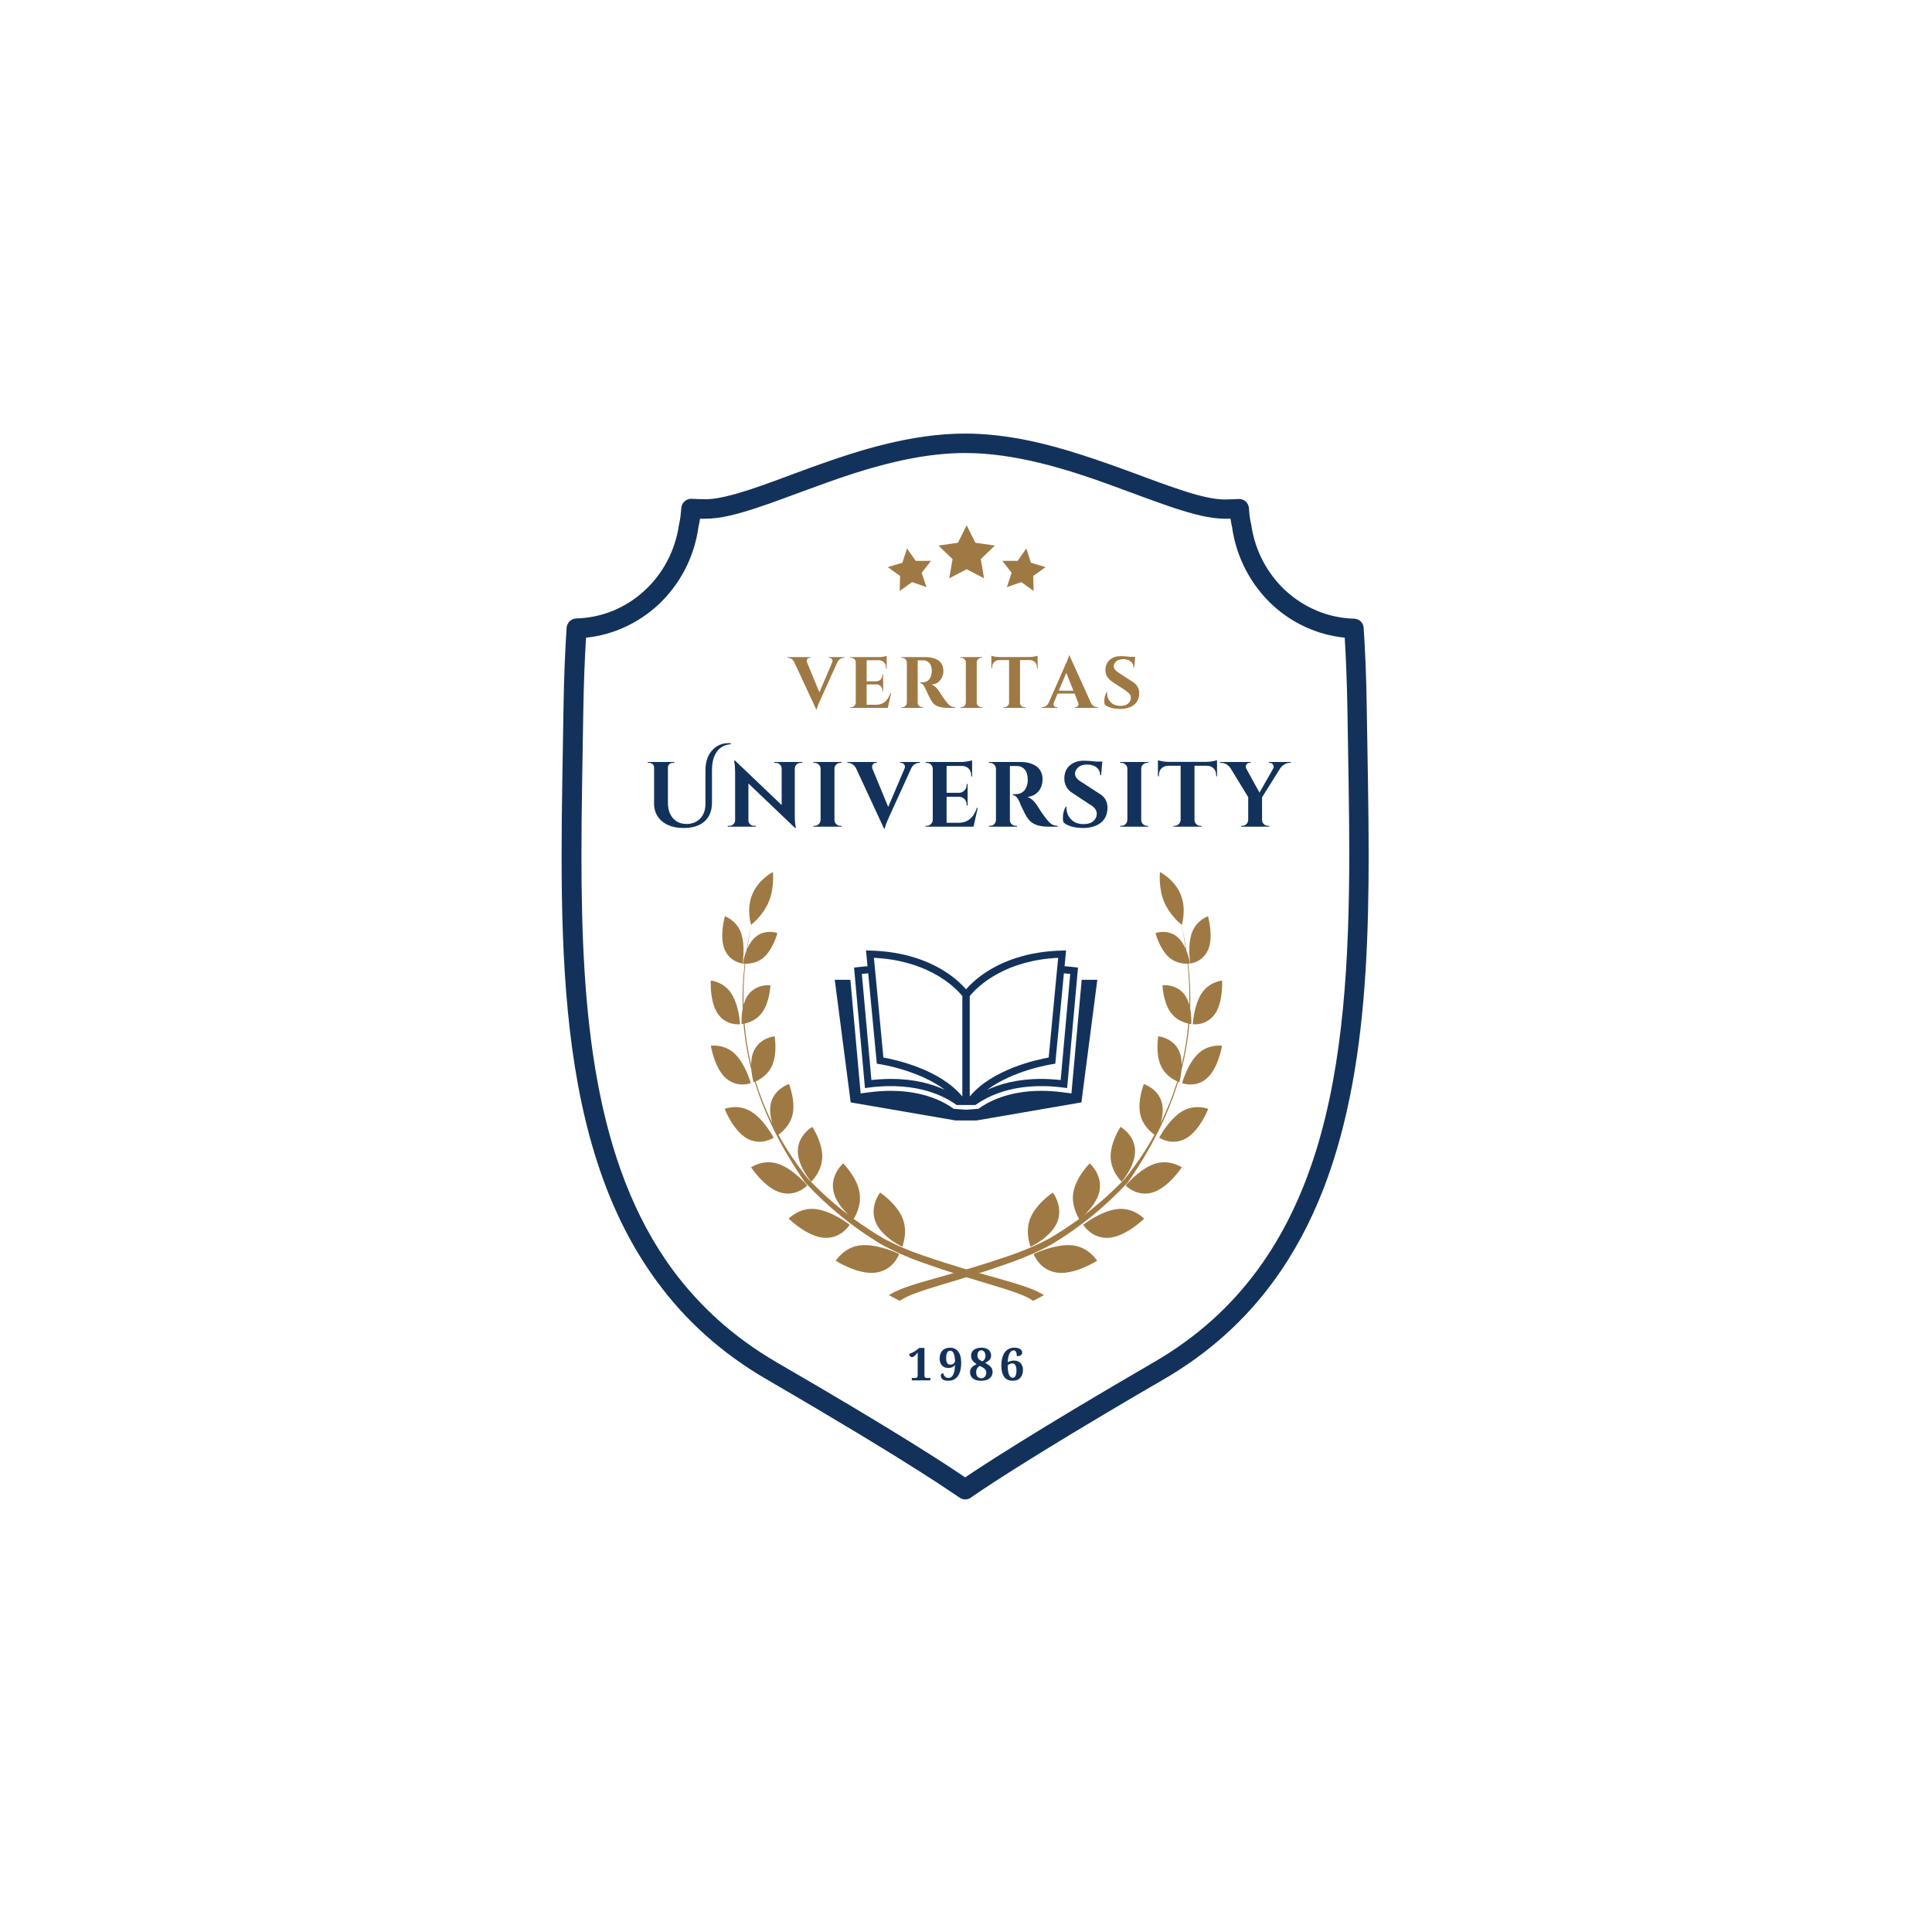 <svg xmlns="http://www.w3.org/2000/svg" xmlns:xlink="http://www.w3.org/1999/xlink" width="500" zoomAndPan="magnify" viewBox="0 0 375 375" height="500" preserveAspectRatio="xMidYMid meet" version="1.0"><defs><g/><clipPath id="6d1e430fae"><path d="M 109 84.156 L 265.707 84.156 L 265.707 291.156 L 109 291.156 Z M 109 84.156 " clip-rule="nonzero"/></clipPath><clipPath id="1574f0ce18"><path d="M 229 202 L 237.461 202 L 237.461 211 L 229 211 Z M 229 202 " clip-rule="nonzero"/></clipPath><clipPath id="003f65a440"><path d="M 231 190 L 237.461 190 L 237.461 199 L 231 199 Z M 231 190 " clip-rule="nonzero"/></clipPath><clipPath id="c129b191cc"><path d="M 172 169.25 L 232 169.25 L 232 252.5 L 172 252.5 Z M 172 169.25 " clip-rule="nonzero"/></clipPath><clipPath id="69a28d952c"><path d="M 137.711 202 L 146 202 L 146 211 L 137.711 211 Z M 137.711 202 " clip-rule="nonzero"/></clipPath><clipPath id="774392c9c7"><path d="M 137.711 190 L 144 190 L 144 199 L 137.711 199 Z M 137.711 190 " clip-rule="nonzero"/></clipPath><clipPath id="d1b1802e2f"><path d="M 143 169.25 L 203 169.25 L 203 252.5 L 143 252.5 Z M 143 169.25 " clip-rule="nonzero"/></clipPath><clipPath id="79ef1f8802"><path d="M 162.012 190 L 213 190 L 213 217.48 L 162.012 217.48 Z M 162.012 190 " clip-rule="nonzero"/></clipPath><clipPath id="8f37d9f3fd"><path d="M 165 184.48 L 210 184.48 L 210 215 L 165 215 Z M 165 184.48 " clip-rule="nonzero"/></clipPath><clipPath id="bc2db7b12d"><path d="M 182 101.961 L 194 101.961 L 194 113 L 182 113 Z M 182 101.961 " clip-rule="nonzero"/></clipPath><clipPath id="0485f5250e"><path d="M 194 106 L 203 106 L 203 114.711 L 194 114.711 Z M 194 106 " clip-rule="nonzero"/></clipPath><clipPath id="3201eb1db4"><path d="M 172.254 106 L 181 106 L 181 114.711 L 172.254 114.711 Z M 172.254 106 " clip-rule="nonzero"/></clipPath></defs><g clip-path="url(#6d1e430fae)"><path fill="#13325b" d="M 265.301 138.203 C 265.215 131.363 264.949 125.723 264.684 121.859 C 264.641 120.883 263.797 120.086 262.824 120.086 C 257.734 119.949 253.09 117.906 249.551 114.664 C 246.008 111.379 243.574 106.895 242.867 101.832 L 242.824 101.652 C 242.602 100.723 242.469 99.699 242.426 98.633 C 242.336 97.613 241.496 96.812 240.434 96.855 C 239.504 96.902 238.531 96.945 237.645 96.945 C 235.566 96.945 232.559 96.234 229.016 95.035 C 223.707 93.305 217.203 90.594 210.078 88.332 C 202.953 86.02 195.211 84.156 187.332 84.156 C 176.848 84.156 166.535 87.441 157.684 90.641 C 153.262 92.238 149.188 93.836 145.648 94.992 C 142.109 96.148 139.102 96.902 137.02 96.902 C 136.09 96.902 135.16 96.855 134.234 96.812 C 133.215 96.77 132.328 97.566 132.242 98.59 C 132.152 99.656 132.062 100.676 131.844 101.609 L 131.797 101.785 C 131.09 106.852 128.656 111.379 125.117 114.621 C 121.578 117.906 116.93 119.906 111.84 120.039 C 110.867 120.086 110.07 120.84 109.984 121.816 C 109.719 125.68 109.453 131.32 109.363 138.16 C 109.23 147.352 109.008 156.723 109.008 166.051 C 109.008 186.391 110.027 206.508 115.516 224.273 C 118.258 233.156 122.109 241.414 127.551 248.789 C 132.949 256.16 139.941 262.598 148.836 267.75 C 163.348 276.188 172.73 281.918 178.438 285.559 C 181.316 287.379 183.262 288.668 184.5 289.512 C 185.121 289.91 185.562 290.223 185.828 290.402 C 185.961 290.488 186.051 290.578 186.137 290.621 L 186.227 290.668 C 186.891 291.156 187.82 291.156 188.484 290.668 C 188.926 290.355 197.688 284.094 225.832 267.75 C 234.727 262.598 241.719 256.16 247.117 248.789 C 255.258 237.73 259.859 224.629 262.469 210.504 C 265.082 196.383 265.656 181.238 265.656 166.004 C 265.656 156.723 265.434 147.352 265.301 138.203 Z M 255.523 223.117 C 252.867 231.688 249.195 239.551 244.062 246.523 C 238.93 253.496 232.379 259.535 223.93 264.422 C 200.52 278.012 190.43 284.672 187.332 286.758 C 184.234 284.629 174.148 277.965 150.738 264.422 C 142.285 259.492 135.738 253.449 130.605 246.523 C 122.906 236.086 118.48 223.562 115.957 209.84 C 113.434 196.117 112.859 181.195 112.859 166.051 C 112.859 156.812 113.082 147.441 113.215 138.25 C 113.301 132.387 113.523 127.457 113.746 123.77 C 119.055 123.238 123.879 120.93 127.684 117.465 C 131.844 113.602 134.719 108.359 135.559 102.363 C 135.691 101.832 135.781 101.254 135.871 100.676 C 136.27 100.676 136.621 100.676 137.02 100.676 C 139.898 100.676 143.172 99.789 146.844 98.59 C 152.375 96.77 158.836 94.105 165.738 91.883 C 172.688 89.664 180.074 87.93 187.332 87.93 C 197.023 87.93 206.938 90.996 215.699 94.191 C 220.078 95.793 224.148 97.344 227.867 98.59 C 231.539 99.789 234.812 100.676 237.691 100.676 C 238.09 100.676 238.488 100.676 238.84 100.676 C 238.93 101.254 239.02 101.785 239.152 102.363 C 239.992 108.316 242.867 113.602 247.027 117.465 C 250.789 120.93 255.656 123.238 261.012 123.77 C 261.23 127.457 261.453 132.387 261.543 138.25 C 261.676 147.441 261.895 156.77 261.895 166.051 C 261.852 186.211 260.789 206.02 255.523 223.117 Z M 255.523 223.117 " fill-opacity="1" fill-rule="nonzero"/></g><path fill="#9f7944" d="M 205.254 237.094 C 206.402 234.074 204.348 231.477 204.348 231.477 C 204.348 231.477 201.262 233.5 200.043 236.309 C 198.824 239.121 200.055 241.992 200.055 241.992 C 200.055 241.992 204.113 240.113 205.254 237.094 " fill-opacity="1" fill-rule="nonzero"/><path fill="#9f7944" d="M 220.312 223.234 C 220.18 220.219 217.5 218.727 217.5 218.727 C 217.5 218.727 215.566 221.605 215.57 224.484 C 215.574 227.359 217.719 229.371 217.719 229.371 C 217.719 229.371 220.445 226.246 220.312 223.234 " fill-opacity="1" fill-rule="nonzero"/><path fill="#9f7944" d="M 207.941 241.699 C 204.586 241.453 200.645 243.402 200.645 243.402 C 200.645 243.402 201.703 246.512 205.141 247.012 C 208.578 247.508 212.945 244.711 212.945 244.711 C 212.945 244.711 211.297 241.945 207.941 241.699 " fill-opacity="1" fill-rule="nonzero"/><path fill="#9f7944" d="M 216.766 234.688 C 213.555 235.109 210.25 237.723 210.25 237.723 C 210.25 237.723 211.875 240.473 215.203 240.258 C 218.531 240.043 222.082 236.539 222.082 236.539 C 222.082 236.539 219.973 234.266 216.766 234.688 " fill-opacity="1" fill-rule="nonzero"/><path fill="#9f7944" d="M 224.012 225.938 C 221.07 226.984 218.492 230.105 218.492 230.105 C 218.492 230.105 220.582 232.355 223.668 231.469 C 226.754 230.582 229.387 226.578 229.387 226.578 C 229.387 226.578 226.949 224.891 224.012 225.938 " fill-opacity="1" fill-rule="nonzero"/><path fill="#9f7944" d="M 229.348 215.77 C 226.801 217.363 225.004 220.82 225.004 220.82 C 225.004 220.82 227.426 222.48 230.141 220.996 C 232.859 219.516 234.523 215.23 234.523 215.23 C 234.523 215.23 231.902 214.18 229.348 215.77 " fill-opacity="1" fill-rule="nonzero"/><g clip-path="url(#1574f0ce18)"><path fill="#9f7944" d="M 232.484 204.598 C 230.422 206.629 229.445 210.238 229.445 210.238 C 229.445 210.238 232.039 211.258 234.273 209.285 C 236.508 207.309 237.195 202.977 237.195 202.977 C 237.195 202.977 234.543 202.562 232.484 204.598 " fill-opacity="1" fill-rule="nonzero"/></g><g clip-path="url(#003f65a440)"><path fill="#9f7944" d="M 233.188 192.875 C 231.695 195.223 231.527 198.801 231.527 198.801 C 231.527 198.801 234.141 199.168 235.801 196.836 C 237.457 194.508 237.207 190.328 237.207 190.328 C 237.207 190.328 234.68 190.527 233.188 192.875 " fill-opacity="1" fill-rule="nonzero"/></g><path fill="#9f7944" d="M 234.547 184.23 C 235.574 181.688 234.473 177.855 234.473 177.855 C 234.473 177.855 232.199 178.59 231.324 181.113 C 230.445 183.629 231.043 187.016 231.043 187.016 C 231.043 187.016 233.516 186.773 234.547 184.23 " fill-opacity="1" fill-rule="nonzero"/><g clip-path="url(#c129b191cc)"><path fill="#9f7944" d="M 218.949 229.461 C 223.445 222.93 226.684 216.52 228.676 209.977 C 228.82 210.035 228.91 210.066 228.91 210.066 C 228.91 210.066 229.227 209 229.332 207.629 C 230.086 204.699 230.594 201.734 230.852 198.719 C 231.082 198.762 231.223 198.773 231.223 198.773 C 231.223 198.773 231.324 197.359 231.016 195.781 C 231.109 192.934 230.98 190.027 230.633 187.051 C 230.859 187.043 230.992 187.02 230.992 187.02 C 230.992 187.02 230.812 185.836 230.285 184.523 C 230.027 182.855 229.699 181.168 229.309 179.453 C 229.352 179.484 229.383 179.508 229.383 179.508 C 229.383 179.508 230.363 176.523 229.148 173.586 C 227.938 170.656 225.148 169.254 225.148 169.254 C 225.148 169.254 224.816 172.273 225.941 175.012 C 226.941 177.449 228.875 179.098 229.297 179.438 C 229.633 181.031 229.922 182.617 230.152 184.195 C 229.773 183.348 229.254 182.48 228.535 181.875 C 226.609 180.254 224.281 181.102 224.281 181.102 C 224.281 181.102 225.047 184.117 226.84 185.758 C 228.137 186.945 229.73 187.078 230.512 187.055 C 230.793 189.75 230.91 192.422 230.848 195.066 C 230.645 194.328 230.336 193.594 229.871 192.996 C 228.25 190.91 225.637 191.242 225.637 191.242 C 225.637 191.242 225.738 194.43 227.215 196.504 C 228.254 197.969 229.82 198.496 230.652 198.68 C 230.422 201.387 229.996 204.059 229.367 206.695 C 229.363 205.75 229.223 204.746 228.805 203.883 C 227.594 201.391 224.82 201.141 224.82 201.141 C 224.82 201.141 224.234 204.363 225.297 206.805 C 226.094 208.637 227.73 209.555 228.496 209.898 C 227.66 212.633 226.59 215.328 225.281 217.973 C 225.625 216.805 225.855 215.379 225.531 214.094 C 224.824 211.285 222.023 210.414 222.023 210.414 C 222.023 210.414 220.754 213.535 221.316 216.25 C 221.781 218.473 223.484 219.836 224.09 220.258 C 222.469 223.184 220.543 226.051 218.285 228.852 C 215.734 231.492 213.152 233.789 210.414 235.871 C 211.469 234.883 213.117 233.051 213.445 230.984 C 213.941 227.898 211.512 225.816 211.512 225.816 C 211.512 225.816 208.969 228.324 208.371 231.238 C 207.824 233.895 209.223 236.207 209.469 236.586 C 207.637 237.926 205.723 239.18 203.688 240.379 C 201.07 241.77 198.426 242.887 195.852 243.75 C 193.238 244.641 190.73 245.445 188.387 246.148 C 183.703 247.555 179.617 248.582 176.789 249.527 C 175.367 249.992 174.281 250.449 173.574 250.797 C 173.223 250.977 172.957 251.113 172.789 251.219 C 172.621 251.324 172.531 251.379 172.531 251.379 C 173.363 251.832 173.785 252.059 174.641 252.496 C 174.641 252.496 174.703 252.453 174.82 252.375 C 174.934 252.293 175.125 252.18 175.383 252.031 C 175.906 251.746 176.766 251.34 178.008 250.898 C 180.469 249.992 184.379 248.926 188.961 247.48 C 191.25 246.754 193.699 245.934 196.277 245.016 C 198.902 244.094 201.586 242.918 204.238 241.461 C 209.777 238.086 214.414 234.32 218.949 229.461 " fill-opacity="1" fill-rule="nonzero"/></g><path fill="#9f7944" d="M 169.914 237.094 C 168.77 234.074 170.82 231.477 170.82 231.477 C 170.82 231.477 173.906 233.5 175.129 236.309 C 176.348 239.121 175.117 241.992 175.117 241.992 C 175.117 241.992 171.059 240.113 169.914 237.094 " fill-opacity="1" fill-rule="nonzero"/><path fill="#9f7944" d="M 154.859 223.234 C 154.988 220.219 157.672 218.727 157.672 218.727 C 157.672 218.727 159.605 221.605 159.602 224.484 C 159.598 227.359 157.453 229.371 157.453 229.371 C 157.453 229.371 154.727 226.246 154.859 223.234 " fill-opacity="1" fill-rule="nonzero"/><path fill="#9f7944" d="M 167.23 241.699 C 170.586 241.453 174.523 243.402 174.523 243.402 C 174.523 243.402 173.469 246.512 170.027 247.012 C 166.594 247.508 162.223 244.715 162.223 244.715 C 162.223 244.715 163.875 241.945 167.23 241.699 " fill-opacity="1" fill-rule="nonzero"/><path fill="#9f7944" d="M 158.406 234.688 C 161.613 235.109 164.918 237.723 164.918 237.723 C 164.918 237.723 163.293 240.473 159.965 240.258 C 156.637 240.043 153.09 236.539 153.09 236.539 C 153.09 236.539 155.195 234.266 158.406 234.688 " fill-opacity="1" fill-rule="nonzero"/><path fill="#9f7944" d="M 151.16 225.938 C 154.098 226.984 156.676 230.105 156.676 230.105 C 156.676 230.105 154.586 232.355 151.5 231.469 C 148.414 230.582 145.781 226.578 145.781 226.578 C 145.781 226.578 148.219 224.891 151.16 225.938 " fill-opacity="1" fill-rule="nonzero"/><path fill="#9f7944" d="M 145.82 215.77 C 148.371 217.363 150.164 220.82 150.164 220.82 C 150.164 220.82 147.746 222.48 145.031 220.996 C 142.312 219.516 140.648 215.23 140.648 215.23 C 140.648 215.23 143.27 214.18 145.82 215.77 " fill-opacity="1" fill-rule="nonzero"/><g clip-path="url(#69a28d952c)"><path fill="#9f7944" d="M 142.688 204.598 C 144.746 206.629 145.727 210.238 145.727 210.238 C 145.727 210.238 143.133 211.254 140.898 209.281 C 138.664 207.309 137.977 202.973 137.977 202.973 C 137.977 202.973 140.625 202.562 142.688 204.598 " fill-opacity="1" fill-rule="nonzero"/></g><g clip-path="url(#774392c9c7)"><path fill="#9f7944" d="M 141.98 192.875 C 143.477 195.223 143.641 198.801 143.641 198.801 C 143.641 198.801 141.027 199.168 139.371 196.836 C 137.711 194.508 137.961 190.328 137.961 190.328 C 137.961 190.328 140.488 190.527 141.98 192.875 " fill-opacity="1" fill-rule="nonzero"/></g><path fill="#9f7944" d="M 140.625 184.23 C 139.598 181.688 140.699 177.855 140.699 177.855 C 140.699 177.855 142.973 178.59 143.848 181.113 C 144.723 183.629 144.125 187.016 144.125 187.016 C 144.125 187.016 141.652 186.773 140.625 184.23 " fill-opacity="1" fill-rule="nonzero"/><g clip-path="url(#d1b1802e2f)"><path fill="#9f7944" d="M 156.219 229.461 C 151.727 222.93 148.484 216.52 146.496 209.977 C 146.348 210.035 146.262 210.062 146.262 210.062 C 146.262 210.062 145.945 209 145.836 207.629 C 145.086 204.699 144.574 201.734 144.316 198.719 C 144.09 198.762 143.945 198.773 143.945 198.773 C 143.945 198.773 143.844 197.359 144.152 195.781 C 144.062 192.93 144.188 190.027 144.535 187.051 C 144.309 187.039 144.176 187.02 144.176 187.02 C 144.176 187.02 144.355 185.832 144.883 184.523 C 145.145 182.855 145.469 181.164 145.859 179.449 C 145.82 179.484 145.789 179.508 145.789 179.508 C 145.789 179.508 144.809 176.523 146.02 173.586 C 147.234 170.656 150.023 169.254 150.023 169.254 C 150.023 169.254 150.355 172.273 149.23 175.012 C 148.23 177.445 146.297 179.098 145.875 179.438 C 145.535 181.031 145.25 182.617 145.02 184.195 C 145.395 183.344 145.918 182.48 146.633 181.875 C 148.562 180.25 150.891 181.102 150.891 181.102 C 150.891 181.102 150.121 184.113 148.332 185.758 C 147.031 186.945 145.441 187.074 144.656 187.055 C 144.375 189.75 144.262 192.422 144.32 195.066 C 144.527 194.328 144.832 193.594 145.297 192.996 C 146.918 190.91 149.535 191.242 149.535 191.242 C 149.535 191.242 149.43 194.43 147.953 196.504 C 146.914 197.969 145.352 198.492 144.52 198.68 C 144.75 201.383 145.172 204.059 145.801 206.695 C 145.809 205.75 145.945 204.742 146.367 203.883 C 147.578 201.391 150.352 201.137 150.352 201.137 C 150.352 201.137 150.938 204.363 149.875 206.805 C 149.078 208.637 147.441 209.555 146.676 209.898 C 147.512 212.629 148.578 215.324 149.887 217.973 C 149.543 216.801 149.316 215.379 149.637 214.094 C 150.344 211.285 153.145 210.414 153.145 210.414 C 153.145 210.414 154.418 213.535 153.855 216.25 C 153.391 218.473 151.684 219.836 151.082 220.258 C 152.703 223.184 154.629 226.047 156.887 228.852 C 159.438 231.492 162.016 233.789 164.758 235.871 C 163.703 234.883 162.055 233.051 161.727 230.984 C 161.23 227.898 163.66 225.816 163.66 225.816 C 163.66 225.816 166.199 228.324 166.797 231.238 C 167.344 233.895 165.945 236.207 165.699 236.586 C 167.535 237.926 169.445 239.18 171.48 240.379 C 174.098 241.77 176.742 242.887 179.32 243.75 C 181.934 244.641 184.441 245.445 186.785 246.148 C 191.469 247.555 195.555 248.582 198.383 249.527 C 199.801 249.992 200.891 250.449 201.598 250.797 C 201.945 250.977 202.211 251.113 202.379 251.219 C 202.551 251.324 202.641 251.379 202.641 251.379 C 201.809 251.832 201.383 252.059 200.527 252.492 C 200.527 252.492 200.469 252.453 200.348 252.375 C 200.238 252.293 200.047 252.18 199.789 252.031 C 199.262 251.746 198.406 251.34 197.16 250.898 C 194.699 249.992 190.789 248.926 186.211 247.48 C 183.922 246.754 181.473 245.934 178.891 245.016 C 176.27 244.094 173.582 242.914 170.93 241.461 C 165.391 238.086 160.758 234.32 156.219 229.461 " fill-opacity="1" fill-rule="nonzero"/></g><g clip-path="url(#79ef1f8802)"><path fill="#13325b" d="M 209.961 190.184 L 209.949 190.27 L 208.051 211.273 L 207.969 212.23 L 207.008 212.105 L 206.293 212.012 C 204.863 211.828 203.453 211.73 202.109 211.73 C 195.621 211.73 191.676 213.918 189.902 215.219 L 187.512 215.398 L 187.504 215.398 L 185.113 215.219 C 183.34 213.918 179.395 211.73 172.906 211.73 C 171.562 211.73 170.152 211.828 168.723 212.012 L 168.008 212.105 L 167.047 212.23 L 166.965 211.273 L 165.066 190.27 L 165.055 190.184 L 162.027 190.184 L 165.117 213.973 L 185.473 217.48 L 189.543 217.48 L 209.902 213.973 L 212.988 190.184 L 209.961 190.184 " fill-opacity="1" fill-rule="nonzero"/></g><g clip-path="url(#8f37d9f3fd)"><path fill="#13325b" d="M 168.516 188.922 L 168.633 190.125 L 170.188 206.465 L 170.723 206.547 C 170.82 206.559 178.336 207.711 183.406 211.539 C 180.973 210.41 177.527 209.418 172.949 209.418 C 171.75 209.418 170.488 209.488 169.141 209.633 L 167.387 190.184 L 167.281 189.031 C 167.711 188.984 168.117 188.953 168.516 188.922 Z M 181.117 188.871 C 184.484 190.645 186.27 192.684 186.789 193.344 L 186.789 212.828 C 182.414 207.527 173.742 205.672 171.465 205.266 L 170.016 189.984 L 169.625 185.914 C 174.613 186.152 178.387 187.426 181.117 188.871 Z M 188.227 193.344 C 188.746 192.684 190.531 190.645 193.902 188.871 C 196.629 187.426 200.402 186.152 205.391 185.914 L 205 189.984 L 203.551 205.266 C 201.273 205.672 192.602 207.527 188.227 212.828 Z M 206.387 190.125 L 206.5 188.922 C 206.898 188.953 207.305 188.984 207.734 189.031 L 207.629 190.184 L 205.875 209.633 C 204.527 209.488 203.266 209.418 202.066 209.418 C 197.488 209.418 194.043 210.41 191.609 211.539 C 196.68 207.711 204.195 206.559 204.293 206.547 L 204.828 206.465 Z M 167.887 211.191 L 168.605 211.102 C 173.52 210.453 177.367 210.965 180.246 211.836 C 180.527 211.926 180.801 212.012 181.066 212.105 C 181.328 212.199 181.582 212.297 181.828 212.391 C 182.074 212.488 182.309 212.586 182.539 212.688 C 183.672 213.191 184.582 213.727 185.273 214.199 C 185.41 214.297 185.543 214.387 185.66 214.477 L 189.355 214.477 C 189.473 214.387 189.605 214.297 189.742 214.199 C 190.438 213.727 191.344 213.191 192.477 212.688 C 192.707 212.586 192.941 212.488 193.188 212.391 C 193.434 212.297 193.688 212.199 193.949 212.105 C 194.215 212.012 194.488 211.926 194.77 211.836 C 197.648 210.965 201.496 210.453 206.414 211.102 L 207.129 211.191 L 209.027 190.184 L 209.242 187.805 L 208.57 187.73 C 207.895 187.648 207.246 187.586 206.633 187.543 L 206.922 184.48 L 206.141 184.5 C 199.305 184.676 194.57 186.648 191.5 188.625 C 189.488 189.922 188.195 191.223 187.512 192.023 L 187.508 192.02 L 187.504 192.023 C 186.82 191.223 185.527 189.922 183.516 188.625 C 180.449 186.648 175.711 184.676 168.879 184.5 L 168.094 184.48 L 168.383 187.543 C 167.77 187.586 167.121 187.648 166.445 187.73 L 165.773 187.805 L 165.988 190.184 L 167.887 211.191 " fill-opacity="1" fill-rule="nonzero"/></g><g fill="#9f7944" fill-opacity="1"><g transform="translate(153.215, 137.401)"><g><path d="M 7.641 -9.859 L 10.656 -9.859 L 10.656 -9.719 L 10.531 -9.719 C 10.312 -9.719 10.094 -9.648 9.875 -9.516 C 9.664 -9.379 9.488 -9.18 9.344 -8.922 L 6.016 -1.562 C 5.578 -0.633 5.348 -0.02 5.328 0.281 L 5.203 0.281 L 0.938 -8.906 C 0.789 -9.176 0.609 -9.379 0.391 -9.516 C 0.18 -9.648 -0.035 -9.719 -0.266 -9.719 L -0.375 -9.719 L -0.375 -9.859 L 4.094 -9.859 L 4.094 -9.719 L 3.984 -9.719 C 3.773 -9.719 3.617 -9.648 3.516 -9.516 C 3.422 -9.391 3.375 -9.27 3.375 -9.156 C 3.375 -9.051 3.395 -8.941 3.438 -8.828 L 5.828 -3.016 L 8.312 -8.828 C 8.352 -8.953 8.375 -9.066 8.375 -9.172 C 8.375 -9.273 8.32 -9.391 8.219 -9.516 C 8.125 -9.648 7.973 -9.719 7.766 -9.719 L 7.641 -9.719 Z M 7.641 -9.859 "/></g></g></g><g fill="#9f7944" fill-opacity="1"><g transform="translate(164.433, 137.401)"><g><path d="M 0.781 -0.141 C 1.02 -0.141 1.223 -0.223 1.391 -0.391 C 1.566 -0.566 1.66 -0.781 1.672 -1.031 L 1.672 -8.875 C 1.648 -9.113 1.582 -9.289 1.469 -9.406 C 1.238 -9.613 1.008 -9.719 0.781 -9.719 L 0.594 -9.719 L 0.594 -9.859 L 5.984 -9.859 C 6.441 -9.859 6.82 -9.891 7.125 -9.953 C 7.426 -10.023 7.609 -10.078 7.672 -10.109 L 7.672 -7.641 L 7.531 -7.656 L 7.531 -7.812 C 7.531 -8.395 7.316 -8.805 6.891 -9.047 C 6.68 -9.172 6.438 -9.238 6.156 -9.25 L 3.781 -9.25 L 3.781 -5.156 L 5.641 -5.156 C 5.992 -5.164 6.281 -5.285 6.5 -5.516 C 6.727 -5.742 6.844 -6.023 6.844 -6.359 L 6.844 -6.484 L 6.984 -6.484 L 6.984 -3.234 L 6.844 -3.234 L 6.844 -3.344 C 6.844 -3.695 6.734 -3.984 6.516 -4.203 C 6.297 -4.43 6.016 -4.551 5.672 -4.562 L 3.781 -4.562 L 3.781 -0.609 L 5.625 -0.609 C 6.312 -0.609 6.883 -0.801 7.344 -1.188 C 7.812 -1.582 8.16 -2.145 8.391 -2.875 L 8.531 -2.875 L 7.891 0 L 0.594 0 L 0.594 -0.141 Z M 0.781 -0.141 "/></g></g></g><g fill="#9f7944" fill-opacity="1"><g transform="translate(174.3, 137.401)"><g><path d="M 4.484 -9.234 L 3.875 -9.234 C 3.852 -9.234 3.836 -9.234 3.828 -9.234 L 3.828 -1.031 C 3.836 -0.781 3.926 -0.566 4.094 -0.391 C 4.27 -0.223 4.484 -0.141 4.734 -0.141 L 4.906 -0.141 L 4.906 0 L 0.641 0 L 0.641 -0.141 L 0.812 -0.141 C 1.156 -0.141 1.414 -0.285 1.594 -0.578 C 1.664 -0.711 1.707 -0.859 1.719 -1.016 L 1.719 -8.828 C 1.707 -9.066 1.613 -9.273 1.438 -9.453 C 1.27 -9.629 1.062 -9.719 0.812 -9.719 L 0.641 -9.719 L 0.641 -9.859 L 5.469 -9.859 C 6.375 -9.859 7.141 -9.66 7.766 -9.266 C 8.086 -9.066 8.344 -8.789 8.531 -8.438 C 8.719 -8.082 8.812 -7.617 8.812 -7.047 C 8.812 -6.484 8.613 -5.938 8.219 -5.406 C 7.82 -4.883 7.25 -4.586 6.5 -4.516 C 7.051 -4.336 7.531 -3.926 7.938 -3.281 C 8.945 -1.656 9.695 -0.688 10.188 -0.375 C 10.438 -0.227 10.742 -0.148 11.109 -0.141 L 11.109 0 L 9.734 0 C 8.91 0 8.227 -0.102 7.688 -0.312 C 7.156 -0.531 6.734 -0.914 6.422 -1.469 C 6.242 -1.77 5.852 -2.57 5.25 -3.875 C 4.988 -4.445 4.672 -4.758 4.297 -4.812 L 4.297 -4.953 L 4.734 -4.953 C 5.148 -4.953 5.52 -5.078 5.844 -5.328 C 6.164 -5.586 6.383 -6.004 6.5 -6.578 C 6.539 -6.773 6.562 -6.93 6.562 -7.047 C 6.562 -7.805 6.406 -8.359 6.094 -8.703 C 5.781 -9.047 5.383 -9.223 4.906 -9.234 C 4.812 -9.234 4.672 -9.234 4.484 -9.234 Z M 4.484 -9.234 "/></g></g></g><g fill="#9f7944" fill-opacity="1"><g transform="translate(185.799, 137.401)"><g><path d="M 0.781 -0.141 C 1.02 -0.141 1.223 -0.223 1.391 -0.391 C 1.566 -0.566 1.66 -0.781 1.672 -1.031 L 1.672 -8.844 C 1.66 -9.082 1.566 -9.285 1.391 -9.453 C 1.223 -9.629 1.02 -9.719 0.781 -9.719 L 0.594 -9.719 L 0.594 -9.859 L 4.875 -9.859 L 4.859 -9.719 L 4.688 -9.719 C 4.445 -9.719 4.234 -9.629 4.047 -9.453 C 3.867 -9.285 3.781 -9.082 3.781 -8.844 L 3.781 -1.031 C 3.781 -0.781 3.867 -0.566 4.047 -0.391 C 4.234 -0.223 4.445 -0.141 4.688 -0.141 L 4.859 -0.141 L 4.875 0 L 0.594 0 L 0.594 -0.141 Z M 0.781 -0.141 "/></g></g></g><g fill="#9f7944" fill-opacity="1"><g transform="translate(192.218, 137.401)"><g><path d="M 5.766 -9.281 L 5.766 -1.016 C 5.766 -0.766 5.852 -0.555 6.031 -0.391 C 6.207 -0.223 6.414 -0.141 6.656 -0.141 L 6.828 -0.141 L 6.844 0 L 2.562 0 L 2.562 -0.141 L 2.75 -0.141 C 2.977 -0.141 3.18 -0.223 3.359 -0.391 C 3.535 -0.555 3.629 -0.758 3.641 -1 L 3.641 -9.281 L 1.75 -9.281 C 1.312 -9.27 0.969 -9.129 0.719 -8.859 C 0.469 -8.598 0.344 -8.258 0.344 -7.844 L 0.344 -7.672 L 0.203 -7.672 L 0.203 -10.125 C 0.586 -9.969 1.141 -9.883 1.859 -9.875 L 7.531 -9.875 C 7.82 -9.875 8.141 -9.898 8.484 -9.953 C 8.828 -10.004 9.062 -10.062 9.188 -10.125 L 9.188 -7.672 L 9.047 -7.672 L 9.047 -7.844 C 9.047 -8.426 8.828 -8.836 8.391 -9.078 C 8.18 -9.203 7.93 -9.27 7.641 -9.281 Z M 5.766 -9.281 "/></g></g></g><g fill="#9f7944" fill-opacity="1"><g transform="translate(202.577, 137.401)"><g><path d="M 10.391 -0.141 L 10.516 -0.141 L 10.516 0 L 6.031 0 L 6.031 -0.141 L 6.156 -0.141 C 6.363 -0.141 6.516 -0.203 6.609 -0.328 C 6.711 -0.453 6.766 -0.57 6.766 -0.688 C 6.766 -0.801 6.738 -0.914 6.688 -1.031 L 6 -2.766 L 2.703 -2.766 L 1.969 -1.031 C 1.926 -0.906 1.906 -0.785 1.906 -0.672 C 1.906 -0.566 1.957 -0.453 2.062 -0.328 C 2.164 -0.203 2.316 -0.141 2.516 -0.141 L 2.641 -0.141 L 2.641 0 L -0.375 0 L -0.375 -0.141 L -0.25 -0.141 C -0.031 -0.141 0.18 -0.203 0.391 -0.328 C 0.609 -0.461 0.789 -0.66 0.938 -0.922 L 4.188 -8.297 C 4.625 -9.223 4.859 -9.836 4.891 -10.141 L 5.016 -10.141 L 9.188 -0.953 C 9.332 -0.68 9.508 -0.477 9.719 -0.344 C 9.938 -0.207 10.16 -0.141 10.391 -0.141 Z M 2.938 -3.344 L 5.766 -3.344 L 4.391 -6.812 Z M 2.938 -3.344 "/></g></g></g><g fill="#9f7944" fill-opacity="1"><g transform="translate(213.64, 137.401)"><g><path d="M 0.703 -1.312 C 0.703 -1.988 0.848 -2.566 1.141 -3.047 L 1.266 -3.047 C 1.254 -2.961 1.25 -2.883 1.25 -2.812 C 1.25 -2.164 1.477 -1.598 1.938 -1.109 C 2.406 -0.629 3.047 -0.391 3.859 -0.391 C 4.484 -0.391 4.973 -0.539 5.328 -0.844 C 5.68 -1.145 5.859 -1.523 5.859 -1.984 C 5.859 -2.254 5.77 -2.5 5.594 -2.719 C 5.414 -2.938 5.129 -3.176 4.734 -3.438 L 2.281 -5.047 C 1.375 -5.66 0.922 -6.414 0.922 -7.312 C 0.922 -7.406 0.926 -7.5 0.938 -7.594 C 1 -8.332 1.289 -8.926 1.812 -9.375 C 2.332 -9.82 3.031 -10.047 3.906 -10.047 C 4.414 -10.047 5.051 -10 5.812 -9.906 L 6.703 -9.906 L 6.516 -7.844 L 6.375 -7.844 C 6.375 -8.332 6.191 -8.723 5.828 -9.016 C 5.473 -9.305 4.992 -9.453 4.391 -9.453 C 3.66 -9.453 3.129 -9.227 2.797 -8.781 C 2.629 -8.57 2.547 -8.359 2.547 -8.141 C 2.547 -7.922 2.586 -7.738 2.672 -7.594 C 2.805 -7.344 3.094 -7.078 3.531 -6.797 L 6.219 -5.047 C 7.062 -4.492 7.484 -3.773 7.484 -2.891 C 7.484 -1.891 7.145 -1.125 6.469 -0.594 C 5.789 -0.062 4.891 0.203 3.766 0.203 C 3.117 0.203 2.523 0.125 1.984 -0.031 C 1.453 -0.188 1.055 -0.395 0.797 -0.656 C 0.734 -0.832 0.703 -1.051 0.703 -1.312 Z M 0.703 -1.312 "/></g></g></g><g fill="#13325b" fill-opacity="1"><g transform="translate(125.035, 160.462)"><g><path d="M 16.344 -16.219 C 16.5 -16.219 16.66 -16.207 16.828 -16.188 L 16.828 -16.016 C 15.41 -15.91 14.391 -15.238 13.766 -14 C 13.359 -13.195 13.156 -12.18 13.156 -10.953 L 13.156 -4.547 C 13.133 -3.035 12.648 -1.859 11.703 -1.016 C 10.754 -0.172 9.406 0.25 7.656 0.25 C 5.906 0.25 4.508 -0.18 3.469 -1.047 C 2.426 -1.922 1.91 -3.082 1.922 -4.531 L 1.922 -11.516 C 1.922 -11.766 1.828 -11.973 1.641 -12.141 C 1.453 -12.305 1.227 -12.391 0.969 -12.391 L 0.688 -12.391 L 0.688 -12.562 L 5.859 -12.562 L 5.859 -12.391 L 5.562 -12.391 C 5.195 -12.391 4.922 -12.242 4.734 -11.953 C 4.648 -11.828 4.609 -11.688 4.609 -11.531 L 4.609 -4.672 C 4.609 -3.398 4.938 -2.391 5.594 -1.641 C 6.258 -0.898 7.129 -0.531 8.203 -0.531 C 8.211 -0.531 8.219 -0.531 8.219 -0.531 C 8.219 -0.531 8.223 -0.531 8.234 -0.531 C 9.305 -0.531 10.18 -0.879 10.859 -1.578 C 11.547 -2.273 11.891 -3.227 11.891 -4.438 L 11.891 -10.953 C 11.891 -12.566 12.316 -13.848 13.172 -14.797 C 14.023 -15.742 15.082 -16.219 16.344 -16.219 Z M 16.344 -16.219 "/></g></g></g><g fill="#13325b" fill-opacity="1"><g transform="translate(140.719, 160.462)"><g><path d="M 14.672 -12.391 C 14.367 -12.391 14.109 -12.285 13.891 -12.078 C 13.68 -11.867 13.566 -11.613 13.547 -11.312 L 13.547 -2.047 C 13.547 -1.242 13.602 -0.566 13.719 -0.016 L 13.766 0.25 L 13.609 0.25 L 4.547 -8.391 L 4.547 -1.25 C 4.547 -0.957 4.648 -0.703 4.859 -0.484 C 5.078 -0.273 5.336 -0.172 5.641 -0.172 L 5.984 -0.172 L 5.984 0 L 0.531 0 L 0.531 -0.172 L 0.859 -0.172 C 1.172 -0.172 1.43 -0.273 1.641 -0.484 C 1.859 -0.703 1.969 -0.969 1.969 -1.281 L 1.969 -10.594 C 1.969 -11.383 1.914 -12.039 1.812 -12.562 L 1.781 -12.844 L 1.938 -12.844 L 11 -4.203 L 11 -11.297 C 10.988 -11.609 10.875 -11.867 10.656 -12.078 C 10.445 -12.285 10.191 -12.391 9.891 -12.391 L 9.562 -12.391 L 9.562 -12.562 L 15.016 -12.562 L 15.016 -12.391 Z M 14.672 -12.391 "/></g></g></g><g fill="#13325b" fill-opacity="1"><g transform="translate(157.139, 160.462)"><g><path d="M 0.984 -0.172 C 1.297 -0.172 1.562 -0.281 1.781 -0.5 C 2.008 -0.727 2.129 -1 2.141 -1.312 L 2.141 -11.281 C 2.129 -11.582 2.008 -11.844 1.781 -12.062 C 1.562 -12.281 1.297 -12.391 0.984 -12.391 L 0.75 -12.391 L 0.75 -12.562 L 6.219 -12.562 L 6.188 -12.391 L 5.984 -12.391 C 5.672 -12.391 5.398 -12.281 5.172 -12.062 C 4.941 -11.844 4.828 -11.582 4.828 -11.281 L 4.828 -1.312 C 4.828 -1 4.941 -0.727 5.172 -0.5 C 5.398 -0.281 5.672 -0.172 5.984 -0.172 L 6.188 -0.172 L 6.219 0 L 0.75 0 L 0.75 -0.172 Z M 0.984 -0.172 "/></g></g></g><g fill="#13325b" fill-opacity="1"><g transform="translate(164.963, 160.462)"><g><path d="M 13.594 -12.391 L 13.422 -12.391 C 13.148 -12.391 12.875 -12.305 12.594 -12.141 C 12.32 -11.973 12.098 -11.719 11.922 -11.375 L 7.656 -2 C 7.113 -0.812 6.82 -0.023 6.781 0.359 L 6.625 0.359 L 1.188 -11.359 C 1 -11.691 0.77 -11.945 0.5 -12.125 C 0.227 -12.301 -0.051 -12.391 -0.344 -12.391 L -0.484 -12.391 L -0.484 -12.562 L 5.219 -12.562 L 5.219 -12.391 L 5.078 -12.391 C 4.816 -12.391 4.625 -12.305 4.5 -12.141 C 4.375 -11.984 4.312 -11.832 4.312 -11.688 C 4.312 -11.539 4.332 -11.395 4.375 -11.25 L 7.438 -3.844 L 10.594 -11.25 C 10.656 -11.406 10.688 -11.551 10.688 -11.688 C 10.688 -11.832 10.617 -11.984 10.484 -12.141 C 10.359 -12.305 10.164 -12.391 9.906 -12.391 L 9.75 -12.391 L 9.75 -12.562 L 13.594 -12.562 Z M 13.594 -12.391 "/></g></g></g><g fill="#13325b" fill-opacity="1"><g transform="translate(178.907, 160.462)"><g><path d="M 0.984 -0.172 C 1.297 -0.172 1.562 -0.281 1.781 -0.5 C 2.008 -0.727 2.129 -1 2.141 -1.312 L 2.141 -11.312 C 2.098 -11.727 1.898 -12.039 1.547 -12.25 C 1.367 -12.344 1.18 -12.391 0.984 -12.391 L 0.75 -12.391 L 0.75 -12.562 L 7.625 -12.562 C 8 -12.562 8.406 -12.598 8.844 -12.672 C 9.289 -12.742 9.602 -12.816 9.781 -12.891 L 9.781 -9.75 L 9.609 -9.75 L 9.609 -9.969 C 9.609 -10.5 9.445 -10.93 9.125 -11.266 C 8.812 -11.598 8.383 -11.773 7.844 -11.797 L 4.828 -11.797 L 4.828 -6.578 L 7.203 -6.578 C 7.641 -6.586 8 -6.738 8.281 -7.031 C 8.57 -7.32 8.719 -7.68 8.719 -8.109 L 8.719 -8.281 L 8.906 -8.281 L 8.906 -4.125 L 8.719 -4.125 L 8.719 -4.266 C 8.719 -4.867 8.477 -5.312 8 -5.594 C 7.758 -5.727 7.5 -5.801 7.219 -5.812 L 4.828 -5.812 L 4.828 -0.766 L 7.188 -0.766 C 8.051 -0.766 8.781 -1.016 9.375 -1.516 C 9.969 -2.023 10.41 -2.738 10.703 -3.656 L 10.875 -3.656 L 10.047 0 L 0.75 0 L 0.75 -0.172 Z M 0.984 -0.172 "/></g></g></g><g fill="#13325b" fill-opacity="1"><g transform="translate(191.128, 160.462)"><g><path d="M 5.703 -11.781 L 4.938 -11.781 C 4.914 -11.781 4.898 -11.781 4.891 -11.781 L 4.891 -1.312 C 4.898 -0.863 5.086 -0.535 5.453 -0.328 C 5.641 -0.223 5.832 -0.172 6.031 -0.172 L 6.266 -0.172 L 6.266 0 L 0.812 0 L 0.812 -0.172 L 1.047 -0.172 C 1.473 -0.172 1.801 -0.359 2.031 -0.734 C 2.125 -0.898 2.176 -1.086 2.188 -1.297 L 2.188 -11.25 C 2.176 -11.562 2.062 -11.828 1.844 -12.047 C 1.625 -12.273 1.359 -12.391 1.047 -12.391 L 0.812 -12.391 L 0.812 -12.562 L 6.969 -12.562 C 8.125 -12.562 9.102 -12.312 9.906 -11.812 C 10.312 -11.562 10.633 -11.211 10.875 -10.766 C 11.113 -10.316 11.234 -9.805 11.234 -9.234 C 11.234 -8.672 11.133 -8.148 10.938 -7.672 C 10.738 -7.191 10.41 -6.77 9.953 -6.406 C 9.492 -6.051 8.941 -5.836 8.297 -5.766 C 8.984 -5.535 9.594 -5.008 10.125 -4.188 C 11.414 -2.113 12.375 -0.879 13 -0.484 C 13.312 -0.297 13.703 -0.191 14.172 -0.172 L 14.172 0 L 12.406 0 C 11.383 0 10.531 -0.141 9.844 -0.422 C 9.164 -0.703 8.613 -1.18 8.188 -1.859 C 7.969 -2.211 7.691 -2.738 7.359 -3.438 C 7.023 -4.133 6.805 -4.633 6.703 -4.938 C 6.379 -5.656 5.969 -6.055 5.469 -6.141 L 5.469 -6.312 L 6.031 -6.312 C 6.57 -6.312 7.047 -6.473 7.453 -6.797 C 7.867 -7.117 8.148 -7.648 8.297 -8.391 C 8.336 -8.641 8.359 -8.836 8.359 -8.984 C 8.359 -9.961 8.16 -10.672 7.766 -11.109 C 7.379 -11.547 6.875 -11.77 6.25 -11.781 C 6.125 -11.781 5.941 -11.781 5.703 -11.781 Z M 5.703 -11.781 "/></g></g></g><g fill="#13325b" fill-opacity="1"><g transform="translate(205.412, 160.462)"><g><path d="M 0.891 -1.672 C 0.891 -2.535 1.078 -3.27 1.453 -3.875 L 1.609 -3.875 C 1.598 -3.781 1.594 -3.688 1.594 -3.594 C 1.594 -2.77 1.891 -2.047 2.484 -1.422 C 3.078 -0.805 3.891 -0.5 4.922 -0.5 C 5.723 -0.5 6.348 -0.691 6.797 -1.078 C 7.242 -1.461 7.469 -1.945 7.469 -2.531 C 7.469 -3.238 6.988 -3.852 6.031 -4.375 L 2.906 -6.438 C 2.281 -6.801 1.832 -7.238 1.562 -7.75 C 1.301 -8.258 1.172 -8.773 1.172 -9.297 C 1.172 -10.422 1.523 -11.285 2.234 -11.891 C 2.941 -12.504 3.852 -12.812 4.969 -12.812 C 5.625 -12.812 6.441 -12.754 7.422 -12.641 L 8.547 -12.641 L 8.312 -10 L 8.125 -10 C 8.125 -10.625 7.895 -11.125 7.438 -11.5 C 6.977 -11.875 6.363 -12.062 5.594 -12.062 C 4.664 -12.062 3.992 -11.773 3.578 -11.203 C 3.359 -10.93 3.25 -10.617 3.25 -10.266 C 3.25 -9.691 3.664 -9.16 4.5 -8.672 L 7.938 -6.438 C 9.008 -5.82 9.547 -4.91 9.547 -3.703 C 9.547 -2.422 9.113 -1.441 8.25 -0.766 C 7.383 -0.086 6.234 0.25 4.797 0.25 C 3.984 0.25 3.234 0.148 2.547 -0.047 C 1.859 -0.242 1.348 -0.508 1.016 -0.844 C 0.93 -1.07 0.891 -1.348 0.891 -1.672 Z M 0.891 -1.672 "/></g></g></g><g fill="#13325b" fill-opacity="1"><g transform="translate(216.682, 160.462)"><g><path d="M 0.984 -0.172 C 1.297 -0.172 1.562 -0.281 1.781 -0.5 C 2.008 -0.727 2.129 -1 2.141 -1.312 L 2.141 -11.281 C 2.129 -11.582 2.008 -11.844 1.781 -12.062 C 1.562 -12.281 1.297 -12.391 0.984 -12.391 L 0.75 -12.391 L 0.75 -12.562 L 6.219 -12.562 L 6.188 -12.391 L 5.984 -12.391 C 5.672 -12.391 5.398 -12.281 5.172 -12.062 C 4.941 -11.844 4.828 -11.582 4.828 -11.281 L 4.828 -1.312 C 4.828 -1 4.941 -0.727 5.172 -0.5 C 5.398 -0.281 5.672 -0.172 5.984 -0.172 L 6.188 -0.172 L 6.219 0 L 0.75 0 L 0.75 -0.172 Z M 0.984 -0.172 "/></g></g></g><g fill="#13325b" fill-opacity="1"><g transform="translate(224.506, 160.462)"><g><path d="M 7.344 -11.828 L 7.344 -1.297 C 7.352 -0.984 7.469 -0.719 7.688 -0.5 C 7.914 -0.281 8.18 -0.172 8.484 -0.172 L 8.703 -0.172 L 8.719 0 L 3.266 0 L 3.266 -0.172 L 3.5 -0.172 C 3.801 -0.172 4.062 -0.281 4.281 -0.5 C 4.5 -0.719 4.625 -0.977 4.656 -1.281 L 4.656 -11.828 L 2.219 -11.828 C 1.676 -11.816 1.242 -11.645 0.922 -11.312 C 0.598 -10.977 0.438 -10.539 0.438 -10 L 0.438 -9.781 L 0.25 -9.781 L 0.25 -12.906 C 0.414 -12.832 0.719 -12.758 1.156 -12.688 C 1.594 -12.613 2 -12.578 2.375 -12.578 L 9.609 -12.578 C 10.191 -12.598 10.664 -12.648 11.031 -12.734 C 11.406 -12.816 11.633 -12.875 11.719 -12.906 L 11.719 -9.781 L 11.547 -9.781 L 11.547 -10 C 11.547 -10.539 11.383 -10.977 11.062 -11.312 C 10.738 -11.645 10.301 -11.816 9.75 -11.828 Z M 7.344 -11.828 "/></g></g></g><g fill="#13325b" fill-opacity="1"><g transform="translate(237.355, 160.462)"><g><path d="M 13.188 -12.391 L 12.938 -12.391 C 12.582 -12.391 12.242 -12.285 11.922 -12.078 C 11.598 -11.879 11.336 -11.633 11.141 -11.344 L 7.609 -5.703 L 7.609 -1.312 C 7.609 -1 7.723 -0.727 7.953 -0.5 C 8.18 -0.281 8.453 -0.172 8.766 -0.172 L 8.969 -0.172 L 9 0 L 3.531 0 L 3.531 -0.172 L 3.766 -0.172 C 4.078 -0.172 4.344 -0.281 4.562 -0.5 C 4.789 -0.719 4.91 -0.984 4.922 -1.297 L 4.922 -5.734 L 1.484 -11.359 C 1.305 -11.648 1.051 -11.895 0.719 -12.094 C 0.395 -12.289 0.055 -12.391 -0.297 -12.391 L -0.547 -12.391 L -0.547 -12.562 L 5.406 -12.562 L 5.406 -12.391 L 5.172 -12.391 C 4.898 -12.391 4.695 -12.27 4.562 -12.031 C 4.488 -11.895 4.453 -11.766 4.453 -11.641 C 4.453 -11.516 4.484 -11.395 4.547 -11.281 L 7.109 -6.609 L 9.766 -11.281 C 9.836 -11.395 9.875 -11.516 9.875 -11.641 C 9.875 -11.766 9.832 -11.891 9.75 -12.016 C 9.602 -12.266 9.398 -12.391 9.141 -12.391 L 8.922 -12.391 L 8.922 -12.562 L 13.188 -12.562 Z M 13.188 -12.391 "/></g></g></g><g fill="#13325b" fill-opacity="1"><g transform="translate(176.122, 267.928)"><g><path d="M 0.859 0 L 0.859 -0.469 L 1.578 -0.469 C 1.648 -0.469 1.711 -0.473 1.766 -0.484 C 1.816 -0.504 1.859 -0.535 1.891 -0.578 C 1.93 -0.629 1.957 -0.691 1.969 -0.766 C 1.988 -0.836 2 -0.926 2 -1.031 L 2 -5.422 C 1.895 -5.285 1.789 -5.16 1.688 -5.047 C 1.594 -4.941 1.5 -4.848 1.406 -4.766 C 1.312 -4.68 1.223 -4.617 1.141 -4.578 C 1.055 -4.535 0.969 -4.516 0.875 -4.516 C 0.801 -4.516 0.734 -4.531 0.672 -4.562 C 0.617 -4.594 0.566 -4.633 0.516 -4.688 C 0.473 -4.75 0.438 -4.816 0.406 -4.891 C 0.383 -4.973 0.375 -5.062 0.375 -5.156 C 0.457 -5.188 0.547 -5.219 0.641 -5.25 C 0.742 -5.281 0.848 -5.32 0.953 -5.375 C 1.066 -5.426 1.188 -5.488 1.312 -5.562 C 1.438 -5.633 1.57 -5.727 1.719 -5.844 L 2.328 -6.297 L 3.312 -6.297 L 3.312 -1.031 C 3.312 -0.945 3.316 -0.867 3.328 -0.797 C 3.336 -0.723 3.359 -0.66 3.391 -0.609 C 3.43 -0.566 3.477 -0.531 3.531 -0.5 C 3.594 -0.477 3.672 -0.469 3.766 -0.469 L 4.469 -0.469 L 4.469 0 Z M 0.859 0 "/></g></g></g><g fill="#13325b" fill-opacity="1"><g transform="translate(182.07, 267.928)"><g><path d="M 1.984 0.078 C 1.723 0.078 1.5 0.051 1.312 0 C 1.133 -0.051 0.988 -0.125 0.875 -0.219 C 0.758 -0.312 0.676 -0.414 0.625 -0.531 C 0.57 -0.656 0.547 -0.781 0.547 -0.906 C 0.547 -1.031 0.578 -1.133 0.641 -1.219 C 0.711 -1.312 0.828 -1.375 0.984 -1.406 C 1.023 -1.27 1.07 -1.145 1.125 -1.031 C 1.188 -0.914 1.258 -0.816 1.344 -0.734 C 1.438 -0.648 1.535 -0.582 1.641 -0.531 C 1.754 -0.488 1.883 -0.469 2.031 -0.469 C 2.426 -0.469 2.727 -0.676 2.938 -1.094 C 3.156 -1.52 3.273 -2.156 3.297 -3 C 3.234 -2.914 3.16 -2.836 3.078 -2.766 C 2.992 -2.691 2.895 -2.629 2.781 -2.578 C 2.676 -2.523 2.562 -2.484 2.438 -2.453 C 2.312 -2.422 2.176 -2.406 2.031 -2.406 C 1.77 -2.406 1.535 -2.441 1.328 -2.516 C 1.117 -2.598 0.938 -2.719 0.781 -2.875 C 0.633 -3.031 0.52 -3.219 0.438 -3.438 C 0.352 -3.664 0.312 -3.926 0.312 -4.219 C 0.312 -4.539 0.352 -4.832 0.438 -5.094 C 0.531 -5.352 0.66 -5.578 0.828 -5.766 C 1.004 -5.953 1.219 -6.094 1.469 -6.188 C 1.719 -6.289 2 -6.344 2.312 -6.344 C 2.633 -6.344 2.926 -6.285 3.188 -6.172 C 3.457 -6.055 3.691 -5.879 3.891 -5.641 C 4.086 -5.398 4.238 -5.094 4.344 -4.719 C 4.445 -4.352 4.5 -3.914 4.5 -3.406 C 4.5 -2.914 4.453 -2.457 4.359 -2.031 C 4.266 -1.613 4.117 -1.25 3.922 -0.938 C 3.723 -0.625 3.461 -0.375 3.141 -0.188 C 2.828 -0.008 2.441 0.078 1.984 0.078 Z M 2.406 -3.047 C 2.613 -3.047 2.789 -3.098 2.938 -3.203 C 3.094 -3.305 3.211 -3.445 3.297 -3.625 C 3.297 -4 3.27 -4.32 3.219 -4.594 C 3.176 -4.863 3.113 -5.082 3.031 -5.25 C 2.957 -5.426 2.863 -5.555 2.75 -5.641 C 2.633 -5.723 2.504 -5.766 2.359 -5.766 C 2.109 -5.766 1.914 -5.641 1.781 -5.391 C 1.645 -5.141 1.578 -4.77 1.578 -4.281 C 1.578 -3.875 1.645 -3.566 1.781 -3.359 C 1.914 -3.148 2.125 -3.047 2.406 -3.047 Z M 2.406 -3.047 "/></g></g></g><g fill="#13325b" fill-opacity="1"><g transform="translate(188.018, 267.928)"><g><path d="M 0.266 -1.594 C 0.266 -1.781 0.289 -1.945 0.344 -2.094 C 0.406 -2.25 0.492 -2.391 0.609 -2.516 C 0.723 -2.641 0.859 -2.754 1.016 -2.859 C 1.18 -2.961 1.359 -3.062 1.547 -3.156 C 1.203 -3.363 0.938 -3.594 0.75 -3.844 C 0.562 -4.102 0.469 -4.406 0.469 -4.75 C 0.469 -4.957 0.5 -5.156 0.562 -5.344 C 0.633 -5.531 0.75 -5.695 0.906 -5.844 C 1.07 -6 1.285 -6.117 1.547 -6.203 C 1.805 -6.297 2.125 -6.344 2.5 -6.344 C 2.812 -6.344 3.082 -6.301 3.312 -6.219 C 3.539 -6.145 3.734 -6.039 3.891 -5.906 C 4.047 -5.77 4.16 -5.609 4.234 -5.422 C 4.316 -5.234 4.359 -5.031 4.359 -4.812 C 4.359 -4.633 4.332 -4.477 4.281 -4.344 C 4.227 -4.207 4.148 -4.082 4.047 -3.969 C 3.941 -3.863 3.816 -3.766 3.672 -3.672 C 3.523 -3.578 3.363 -3.484 3.188 -3.391 C 3.445 -3.266 3.664 -3.133 3.844 -3 C 4.031 -2.875 4.18 -2.738 4.297 -2.594 C 4.422 -2.457 4.508 -2.312 4.562 -2.156 C 4.613 -2 4.641 -1.832 4.641 -1.656 C 4.641 -1.375 4.586 -1.125 4.484 -0.906 C 4.379 -0.695 4.227 -0.52 4.031 -0.375 C 3.844 -0.227 3.609 -0.113 3.328 -0.031 C 3.055 0.039 2.742 0.078 2.391 0.078 C 2.023 0.078 1.707 0.035 1.438 -0.047 C 1.176 -0.141 0.957 -0.258 0.781 -0.406 C 0.602 -0.562 0.473 -0.738 0.391 -0.938 C 0.305 -1.145 0.266 -1.363 0.266 -1.594 Z M 2.438 -0.406 C 2.582 -0.406 2.719 -0.43 2.844 -0.484 C 2.969 -0.547 3.07 -0.625 3.156 -0.719 C 3.238 -0.812 3.301 -0.926 3.344 -1.062 C 3.395 -1.195 3.422 -1.344 3.422 -1.5 C 3.422 -1.645 3.395 -1.773 3.344 -1.891 C 3.301 -2.004 3.227 -2.113 3.125 -2.219 C 3.02 -2.32 2.883 -2.422 2.719 -2.516 C 2.562 -2.609 2.367 -2.707 2.141 -2.812 C 2.047 -2.75 1.953 -2.676 1.859 -2.594 C 1.773 -2.508 1.703 -2.414 1.641 -2.312 C 1.578 -2.219 1.531 -2.109 1.5 -1.984 C 1.469 -1.859 1.453 -1.719 1.453 -1.562 C 1.453 -1.395 1.473 -1.238 1.516 -1.094 C 1.566 -0.945 1.633 -0.82 1.719 -0.719 C 1.801 -0.625 1.906 -0.547 2.031 -0.484 C 2.156 -0.43 2.289 -0.406 2.438 -0.406 Z M 3.266 -4.828 C 3.266 -4.953 3.242 -5.07 3.203 -5.188 C 3.172 -5.312 3.117 -5.422 3.047 -5.516 C 2.984 -5.609 2.898 -5.688 2.797 -5.75 C 2.691 -5.812 2.57 -5.844 2.438 -5.844 C 2.32 -5.844 2.219 -5.816 2.125 -5.766 C 2.031 -5.711 1.953 -5.641 1.891 -5.547 C 1.828 -5.461 1.781 -5.359 1.75 -5.234 C 1.719 -5.117 1.703 -4.992 1.703 -4.859 C 1.703 -4.703 1.723 -4.566 1.766 -4.453 C 1.805 -4.336 1.863 -4.234 1.938 -4.141 C 2.02 -4.055 2.117 -3.977 2.234 -3.906 C 2.348 -3.832 2.484 -3.758 2.641 -3.688 C 2.754 -3.75 2.848 -3.816 2.922 -3.891 C 2.992 -3.961 3.055 -4.039 3.109 -4.125 C 3.16 -4.219 3.195 -4.32 3.219 -4.438 C 3.25 -4.551 3.266 -4.68 3.266 -4.828 Z M 3.266 -4.828 "/></g></g></g><g fill="#13325b" fill-opacity="1"><g transform="translate(193.966, 267.928)"><g><path d="M 2.812 -5.828 C 2.645 -5.828 2.488 -5.773 2.344 -5.672 C 2.207 -5.566 2.086 -5.414 1.984 -5.219 C 1.891 -5.031 1.812 -4.789 1.75 -4.5 C 1.688 -4.219 1.645 -3.891 1.625 -3.516 C 1.688 -3.555 1.754 -3.594 1.828 -3.625 C 1.91 -3.664 2 -3.703 2.094 -3.734 C 2.195 -3.766 2.312 -3.789 2.438 -3.812 C 2.562 -3.832 2.695 -3.844 2.844 -3.844 C 3.102 -3.844 3.344 -3.801 3.562 -3.719 C 3.781 -3.633 3.961 -3.516 4.109 -3.359 C 4.266 -3.203 4.383 -3.008 4.469 -2.781 C 4.551 -2.562 4.594 -2.312 4.594 -2.031 C 4.594 -1.707 4.547 -1.414 4.453 -1.156 C 4.367 -0.906 4.242 -0.688 4.078 -0.5 C 3.91 -0.312 3.695 -0.164 3.438 -0.062 C 3.188 0.031 2.895 0.078 2.562 0.078 C 2.238 0.078 1.941 0.02 1.672 -0.094 C 1.41 -0.207 1.18 -0.383 0.984 -0.625 C 0.797 -0.875 0.648 -1.188 0.547 -1.562 C 0.441 -1.938 0.391 -2.379 0.391 -2.891 C 0.391 -3.367 0.441 -3.816 0.547 -4.234 C 0.648 -4.66 0.801 -5.031 1 -5.344 C 1.207 -5.656 1.469 -5.898 1.781 -6.078 C 2.102 -6.254 2.473 -6.344 2.891 -6.344 C 3.172 -6.344 3.41 -6.316 3.609 -6.266 C 3.805 -6.211 3.969 -6.141 4.094 -6.047 C 4.219 -5.961 4.305 -5.859 4.359 -5.734 C 4.41 -5.617 4.438 -5.5 4.438 -5.375 C 4.438 -5.289 4.414 -5.207 4.375 -5.125 C 4.344 -5.039 4.285 -4.969 4.203 -4.906 C 4.117 -4.844 4.008 -4.789 3.875 -4.75 C 3.75 -4.719 3.586 -4.703 3.391 -4.703 C 3.391 -4.828 3.379 -4.957 3.359 -5.094 C 3.348 -5.227 3.32 -5.348 3.281 -5.453 C 3.238 -5.566 3.176 -5.656 3.094 -5.719 C 3.02 -5.789 2.926 -5.828 2.812 -5.828 Z M 2.516 -3.297 C 2.43 -3.297 2.344 -3.285 2.25 -3.266 C 2.164 -3.242 2.082 -3.211 2 -3.172 C 1.926 -3.129 1.852 -3.082 1.781 -3.031 C 1.719 -2.988 1.664 -2.941 1.625 -2.891 C 1.633 -2.461 1.66 -2.098 1.703 -1.797 C 1.754 -1.492 1.82 -1.242 1.906 -1.047 C 2 -0.859 2.102 -0.719 2.219 -0.625 C 2.332 -0.539 2.457 -0.5 2.594 -0.5 C 2.82 -0.5 3 -0.613 3.125 -0.844 C 3.258 -1.07 3.328 -1.438 3.328 -1.938 C 3.328 -2.414 3.254 -2.758 3.109 -2.969 C 2.961 -3.188 2.766 -3.297 2.516 -3.297 Z M 2.516 -3.297 "/></g></g></g><g clip-path="url(#bc2db7b12d)"><path fill="#9f7944" d="M 187.629 101.961 L 189.32 105.348 L 193.105 105.891 L 190.367 108.527 L 191.012 112.246 L 187.629 110.488 L 184.246 112.246 L 184.891 108.527 L 182.152 105.891 L 185.938 105.348 Z M 187.629 101.961 " fill-opacity="1" fill-rule="nonzero"/></g><g clip-path="url(#0485f5250e)"><path fill="#9f7944" d="M 199.203 106.457 L 200.113 109.238 L 202.949 110.074 L 200.551 111.789 L 200.625 114.711 L 198.23 112.988 L 195.438 113.961 L 196.359 111.184 L 194.559 108.859 L 197.52 108.863 Z M 199.203 106.457 " fill-opacity="1" fill-rule="nonzero"/></g><g clip-path="url(#3201eb1db4)"><path fill="#9f7944" d="M 176.055 106.457 L 175.145 109.238 L 172.309 110.074 L 174.707 111.789 L 174.633 114.711 L 177.027 112.988 L 179.82 113.961 L 178.902 111.184 L 180.699 108.859 L 177.738 108.863 Z M 176.055 106.457 " fill-opacity="1" fill-rule="nonzero"/></g></svg>